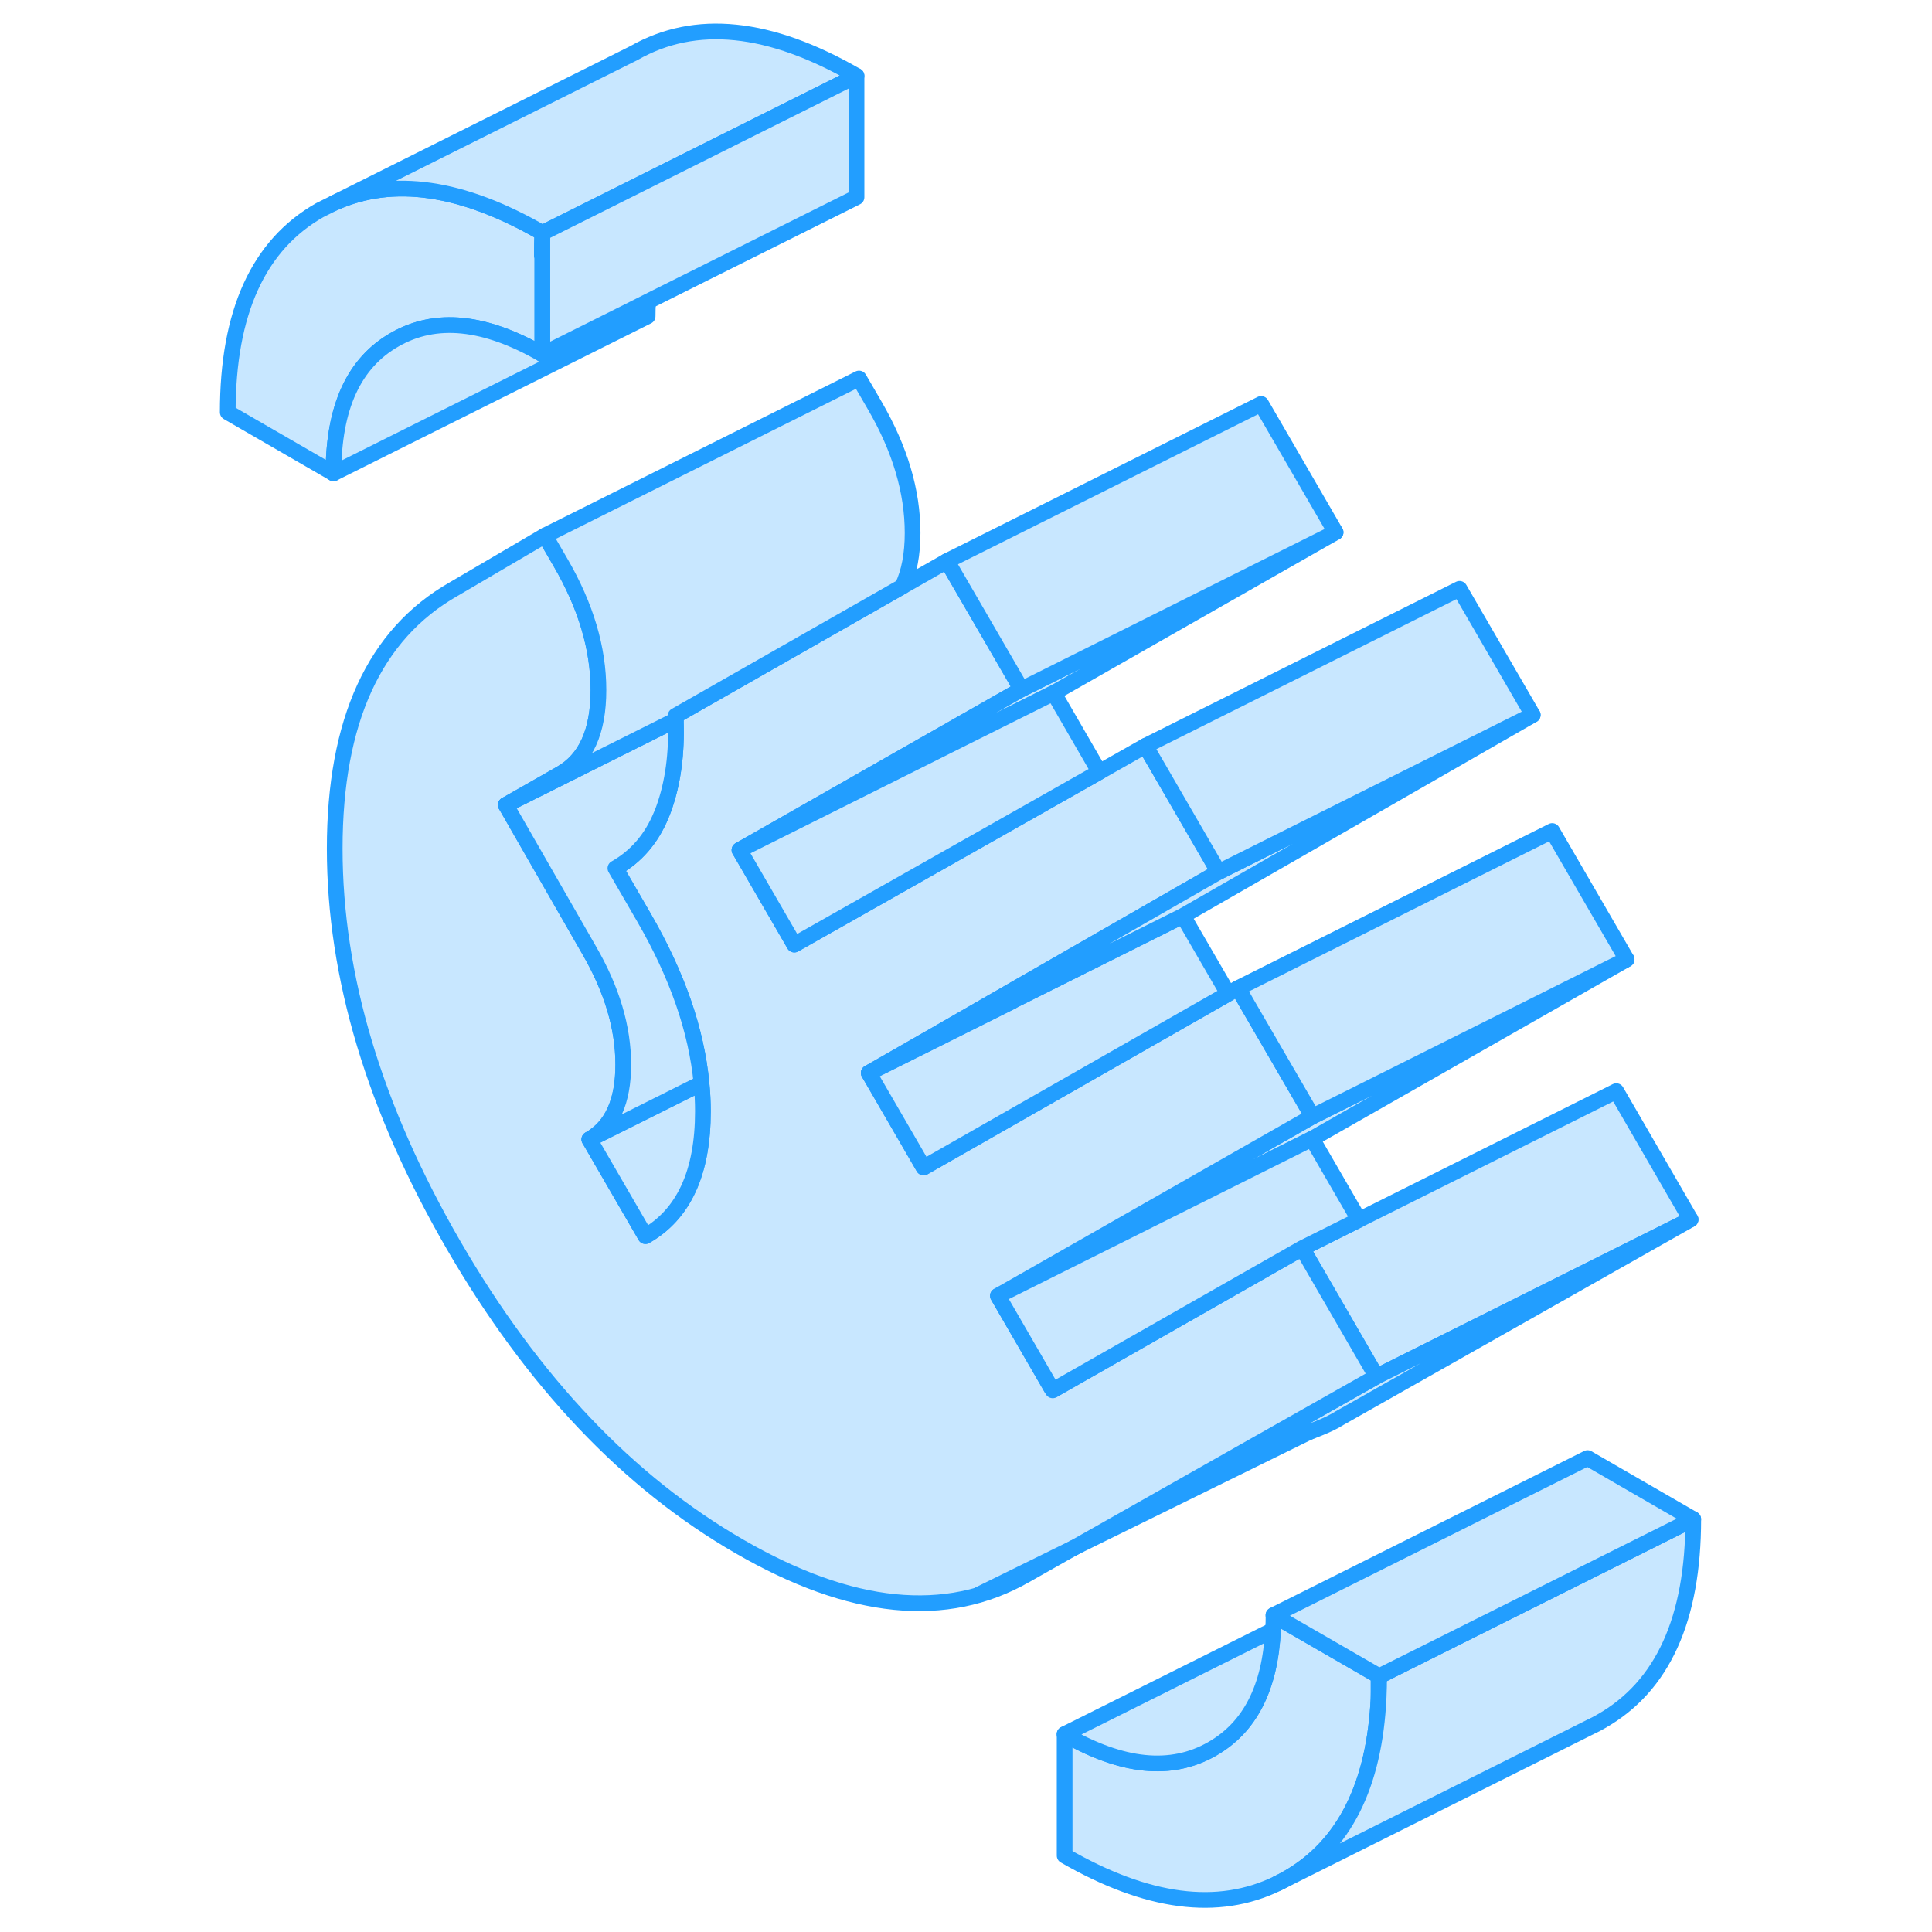 <svg width="48" height="48" viewBox="0 0 98 123" fill="#c8e7ff" xmlns="http://www.w3.org/2000/svg" stroke-width="1px" stroke-linecap="round" stroke-linejoin="round"><path d="M22 16.247L22.03 16.267V14.918C22.01 15.348 22 15.797 22 16.247ZM75.27 106.698V108.047C75.29 107.617 75.3 107.167 75.3 106.717L75.27 106.698Z" stroke="#229EFF" stroke-linejoin="round"/><path d="M75.27 106.698V108.048C75.01 113.678 73.07 117.528 69.44 119.588C69.24 119.698 69.04 119.808 68.83 119.908C65.04 121.758 60.53 121.168 55.28 118.138V110.408C58.94 112.518 62.07 112.838 64.67 111.348C67.08 109.978 68.37 107.458 68.55 103.778C68.57 103.468 68.58 103.148 68.58 102.828L69.44 103.328L75.28 106.698H75.27Z" stroke="#229EFF" stroke-linejoin="round"/><path d="M22.03 14.918C22.01 15.348 22 15.797 22 16.247L22.03 16.267V22.558C18.37 20.448 15.24 20.128 12.64 21.617C10.03 23.098 8.73 25.938 8.73 30.137L2 26.247C2 19.887 3.95 15.598 7.86 13.377L8.78 12.918C12.5 11.238 16.92 11.878 22.03 14.828V14.918Z" stroke="#229EFF" stroke-linejoin="round"/><path d="M75.27 106.698V108.047C75.29 107.617 75.3 107.167 75.3 106.717L75.27 106.698ZM71.06 71.078L51.03 82.497L71.03 72.497L91.06 61.078L71.06 71.078ZM22 16.247L22.03 16.267V14.918C22.01 15.348 22 15.797 22 16.247Z" stroke="#229EFF" stroke-linejoin="round"/><path d="M95.3 96.717C95.3 103.077 93.35 107.367 89.44 109.587C89.23 109.707 89.01 109.827 88.79 109.927L68.83 119.907C69.04 119.807 69.24 119.697 69.44 119.587C73.07 117.527 75.01 113.677 75.27 108.047C75.29 107.617 75.3 107.167 75.3 106.717L95.3 96.717Z" stroke="#229EFF" stroke-linejoin="round"/><path d="M95.13 77.637L75.13 87.637L70.4 79.467L90.4 69.467L95.13 77.637Z" stroke="#229EFF" stroke-linejoin="round"/><path d="M95.13 77.638L72.78 90.287C72.17 90.668 71.49 90.927 70.84 91.177L70.63 91.278L55.89 98.528L67.44 91.987L75.13 87.638L95.13 77.638Z" stroke="#229EFF" stroke-linejoin="round"/><path d="M75.13 87.638L67.44 91.987L55.89 98.528L52.78 100.287C47.74 103.167 41.67 102.558 34.58 98.457C27.49 94.368 21.42 87.978 16.38 79.278C11.34 70.578 8.81 62.167 8.81 54.028C8.81 45.888 11.34 40.377 16.38 37.507L22.19 34.097L23.19 35.818C24.8 38.587 25.6 41.288 25.6 43.928C25.6 46.568 24.8 48.347 23.19 49.257L19.7 51.247L25.02 60.517C26.46 63.008 27.18 65.427 27.18 67.778C27.18 70.127 26.46 71.718 25.02 72.537L28.59 78.698C31.03 77.308 32.25 74.657 32.25 70.747C32.25 70.157 32.22 69.567 32.16 68.967C31.84 65.597 30.62 62.087 28.51 58.438L26.68 55.278C28 54.528 28.97 53.407 29.59 51.907C29.65 51.767 29.71 51.627 29.76 51.477C30.35 49.837 30.6 47.957 30.52 45.837C30.52 45.747 30.52 45.657 30.51 45.568L44.95 37.337L47.79 35.717L50.21 39.888L52.53 43.888L47.53 46.737L44 48.747L34.58 54.117L38.07 60.138L46.89 55.148L50.71 52.987L57.49 49.148L60.42 47.487L61 48.477L65.08 55.517L52.09 62.977L46.98 65.918L42.81 68.308L46.3 74.328L65.69 63.267L66.32 62.907L66.93 63.967L71.06 71.078L51.03 82.497L54.43 88.367L54.52 88.517L54.6 88.467L70.4 79.467L75.13 87.638Z" stroke="#229EFF" stroke-linejoin="round"/><path d="M74.02 77.658L70.4 79.468L54.6 88.468C54.6 88.468 54.6 88.458 54.58 88.458C54.53 88.428 54.48 88.398 54.43 88.368L51.03 82.498L71.03 72.498L74.02 77.658Z" stroke="#229EFF" stroke-linejoin="round"/><path d="M91.06 61.078L71.06 71.078L66.93 63.967L66.32 62.907L86.32 52.907L91.06 61.078Z" stroke="#229EFF" stroke-linejoin="round"/><path d="M65.69 63.268L46.3 74.328L42.81 68.308L47.12 66.158L51.96 63.737V63.727L62.81 58.308L65.69 63.268Z" stroke="#229EFF" stroke-linejoin="round"/><path d="M85.08 45.518L62.81 58.308L51.96 63.727V63.737L47.12 66.158L42.81 68.308L46.98 65.918L52.09 62.977L65.08 55.518L85.08 45.518Z" stroke="#229EFF" stroke-linejoin="round"/><path d="M85.08 45.517L65.08 55.517L61 48.477L60.42 47.487L80.42 37.487L85.08 45.517Z" stroke="#229EFF" stroke-linejoin="round"/><path d="M72.53 33.888L54.58 44.117L47.93 47.438L44.3 49.257L34.58 54.117L44 48.747L47.53 46.737L52.53 43.888L72.53 33.888Z" stroke="#229EFF" stroke-linejoin="round"/><path d="M57.49 49.148L50.71 52.987L46.89 55.148L38.07 60.138L34.58 54.117L44.3 49.257L47.93 47.438L54.58 44.117L57.49 49.148Z" stroke="#229EFF" stroke-linejoin="round"/><path d="M72.53 33.887L52.53 43.887L50.21 39.887L47.79 35.717L67.79 25.717L72.53 33.887Z" stroke="#229EFF" stroke-linejoin="round"/><path d="M32.25 70.747C32.25 74.657 31.03 77.307 28.59 78.697L25.02 72.537L32.16 68.967C32.22 69.567 32.25 70.157 32.25 70.747Z" stroke="#229EFF" stroke-linejoin="round"/><path d="M27.18 67.778C27.18 65.427 26.46 63.008 25.02 60.517L19.7 51.247L28.9 46.648L30.52 45.837C30.6 47.957 30.35 49.837 29.76 51.477C29.71 51.627 29.65 51.767 29.59 51.907C28.97 53.407 28 54.528 26.68 55.278L28.51 58.438C30.62 62.087 31.84 65.597 32.16 68.967L25.02 72.537C26.46 71.718 27.18 70.127 27.18 67.778Z" stroke="#229EFF" stroke-linejoin="round"/><path d="M44.95 37.337L30.51 45.568C30.52 45.657 30.52 45.747 30.52 45.837L28.9 46.648L19.7 51.247L23.19 49.257C24.8 48.347 25.6 46.568 25.6 43.928C25.6 41.288 24.8 38.587 23.19 35.818L22.19 34.097L42.19 24.097L43.19 25.817C44.8 28.587 45.6 31.288 45.6 33.928C45.6 35.297 45.38 36.437 44.95 37.337Z" stroke="#229EFF" stroke-linejoin="round"/><path d="M28.76 19.198C28.74 19.497 28.73 19.817 28.73 20.137L8.73 30.137C8.73 25.938 10.03 23.097 12.64 21.617C15.24 20.127 18.37 20.448 22.03 22.558L27.87 19.637L28.76 19.198Z" stroke="#229EFF" stroke-linejoin="round"/><path d="M42.03 4.828L22.04 14.828H22.03C16.92 11.878 12.5 11.238 8.78 12.918L27.86 3.377C31.77 1.147 36.49 1.628 42.03 4.828Z" stroke="#229EFF" stroke-linejoin="round"/><path d="M42.03 4.828V12.558L28.76 19.188L27.87 19.638L22.03 22.558V14.918C22.03 14.918 22.03 14.858 22.04 14.828L42.03 4.828Z" stroke="#229EFF" stroke-linejoin="round"/><path d="M71.06 91.067L70.84 91.177" stroke="#229EFF" stroke-linejoin="round"/><path d="M55.89 98.527L49.83 101.507" stroke="#229EFF" stroke-linejoin="round"/><path d="M95.3 96.718L75.3 106.718L75.27 106.698L69.43 103.328L68.57 102.828L88.57 92.828L95.3 96.718Z" stroke="#229EFF" stroke-linejoin="round"/><path d="M68.54 103.777C68.36 107.457 67.07 109.977 64.66 111.347C62.06 112.837 58.93 112.517 55.27 110.407L68.54 103.777Z" stroke="#229EFF" stroke-linejoin="round"/></svg>